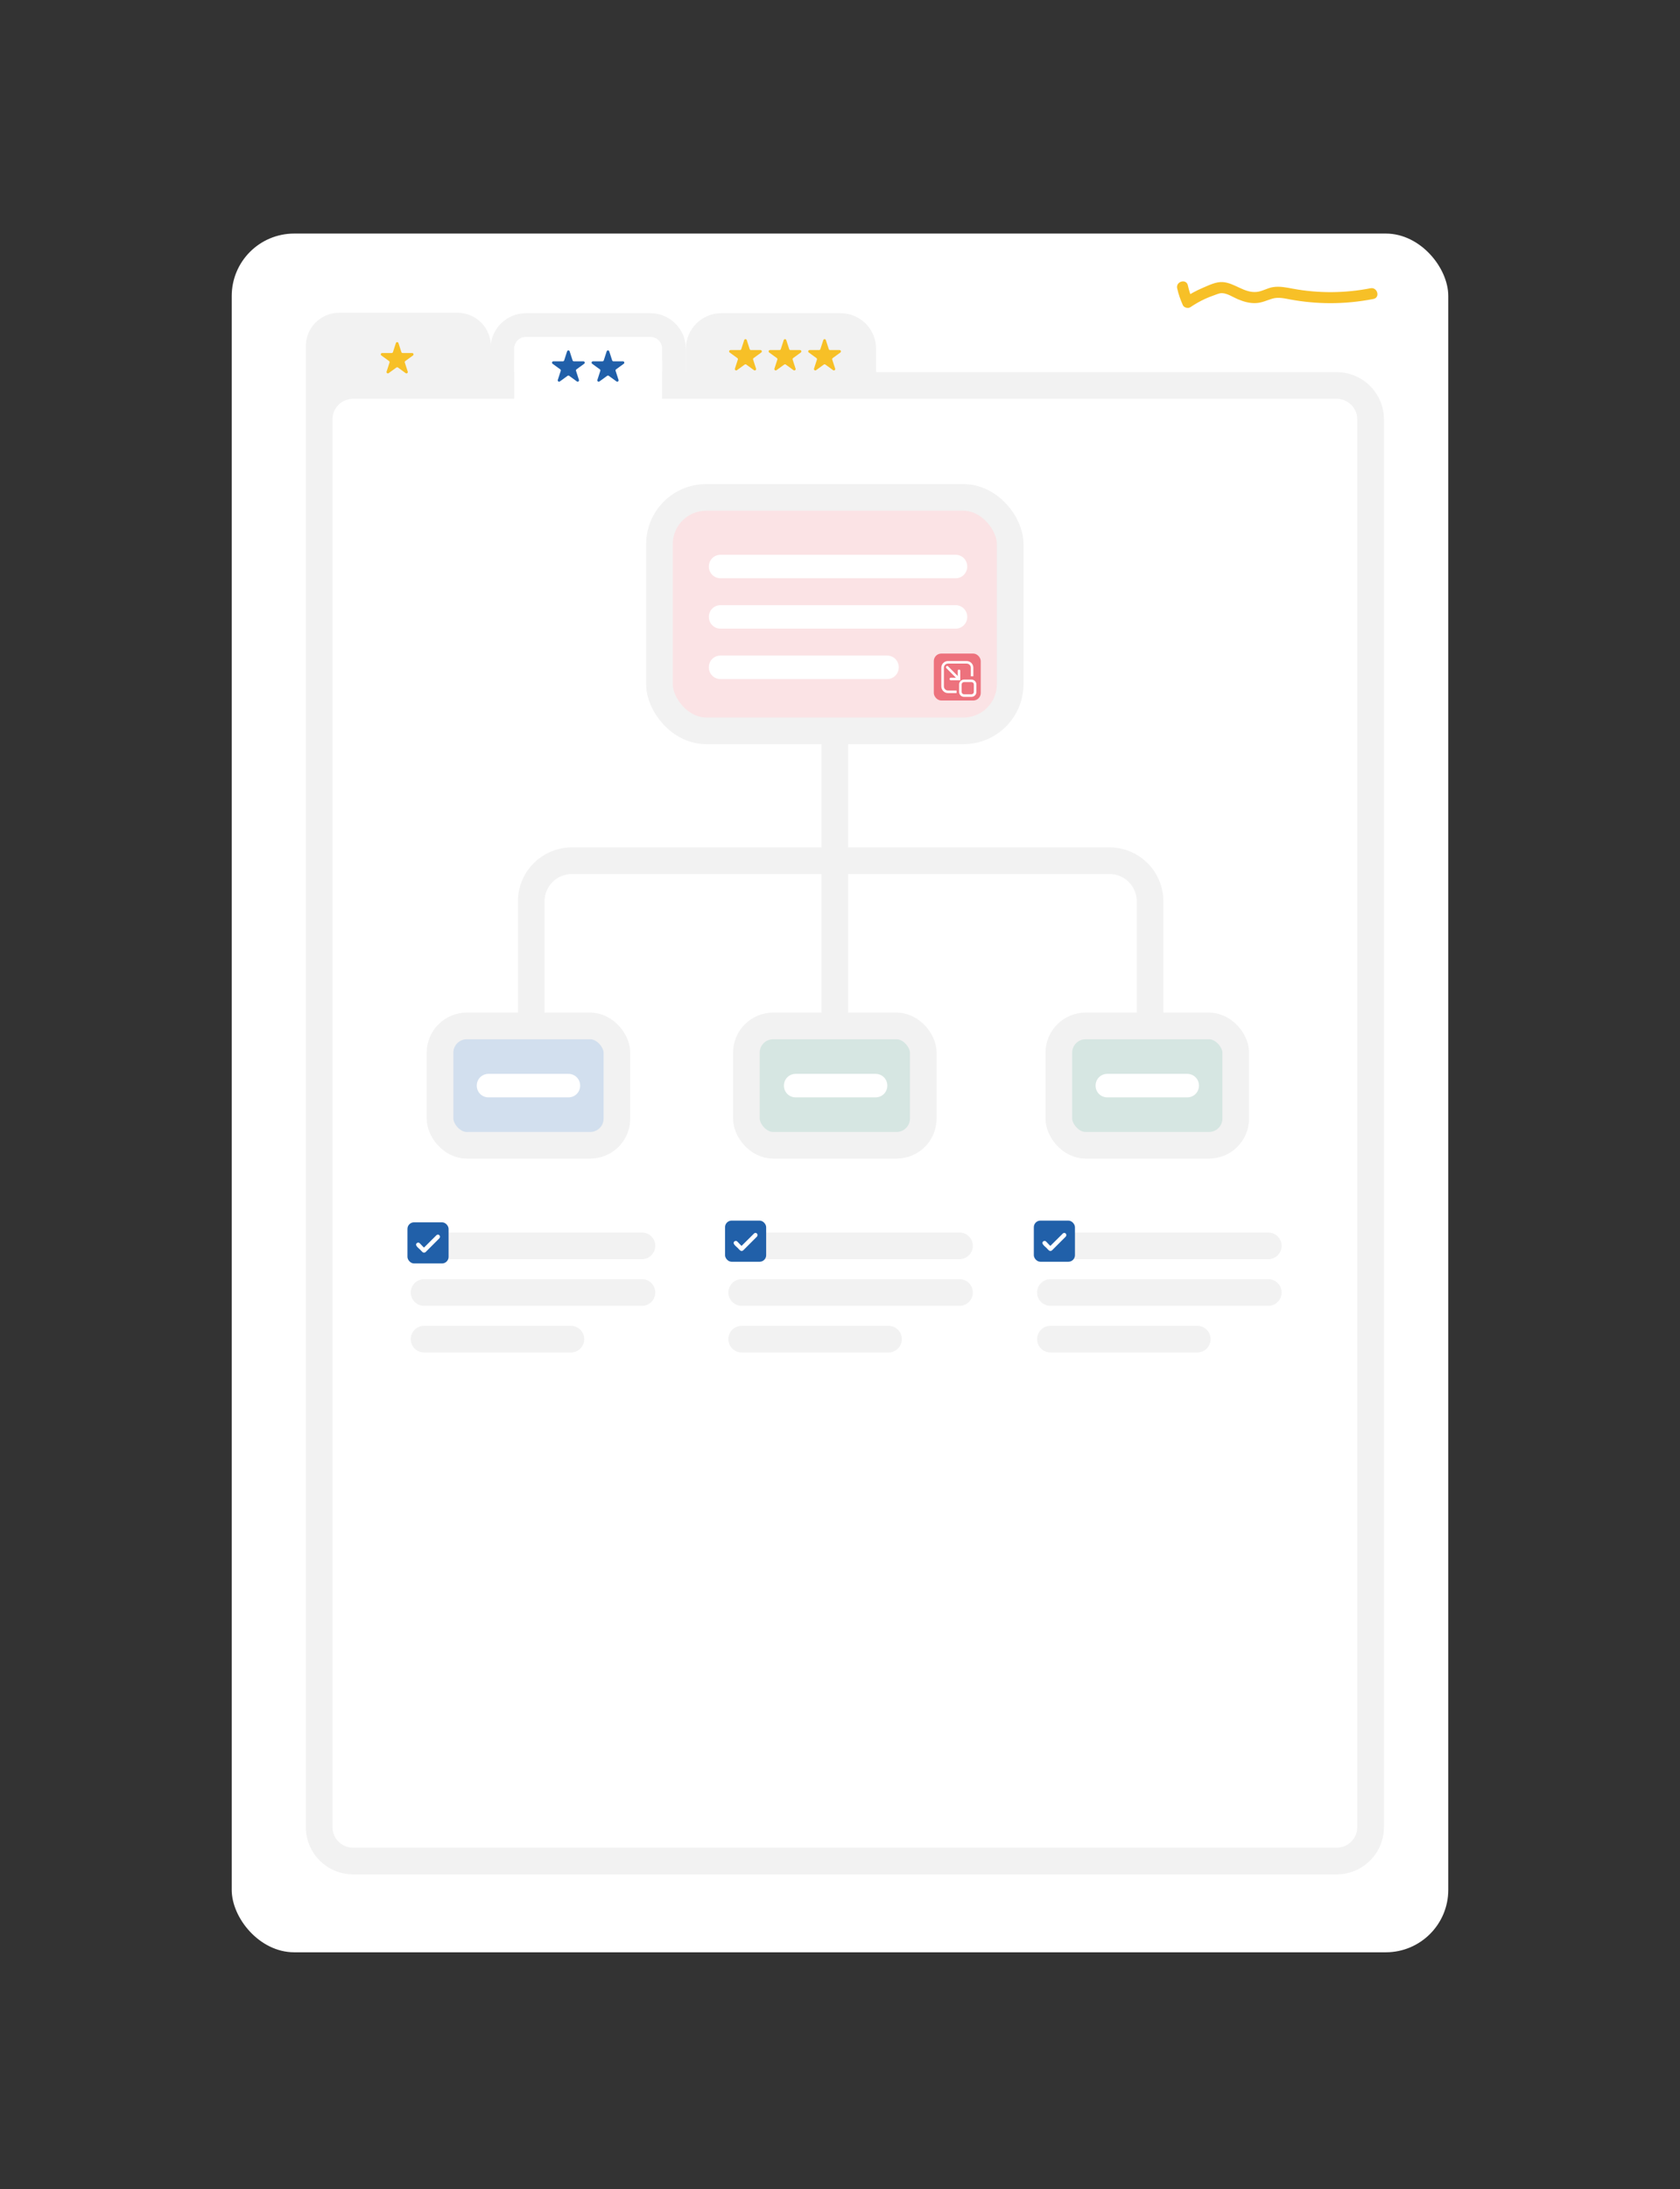 <?xml version="1.0" encoding="UTF-8"?>
<svg id="Layer_1" xmlns="http://www.w3.org/2000/svg" version="1.1" viewBox="0 0 567.46 739.14">
  <rect x="0" y="0" width="567.46" height="739.14" fill="#333333" stroke="none"/>
  <!-- Generator: Adobe Illustrator 29.8.1, SVG Export Plug-In . SVG Version: 2.1.1 Build 2)  -->
  <defs>
    <style>
      .st0 {
        fill: #d2dfee;
      }

      .st0, .st1, .st2, .st3, .st4, .st5, .st6, .st7, .st8 {
        stroke-miterlimit: 10;
      }

      .st0, .st1, .st2, .st3, .st4, .st6, .st7, .st8 {
        stroke: #f2f2f2;
      }

      .st0, .st2, .st3, .st6, .st7, .st8 {
        stroke-width: 9px;
      }

      .st1, .st9 {
        fill: #f2f2f2;
      }

      .st1, .st4 {
        stroke-width: 8px;
      }

      .st2, .st3, .st4 {
        fill: none;
      }

      .st2, .st5 {
        stroke-linecap: round;
      }

      .st10 {
        fill: #ed727d;
      }

      .st11, .st5 {
        fill: #fff;
      }

      .st12 {
        fill: #f7c027;
      }

      .st5 {
        stroke: #fff;
        stroke-width: 2px;
      }

      .st6 {
        fill: #e0edea;
      }

      .st7 {
        fill: #fbe3e5;
      }

      .st13 {
        fill: #2160a9;
      }

      .st14 {
        fill: #205fa9;
      }

      .st8 {
        fill: #d6e6e2;
      }
    </style>
  </defs>
  <rect class="st5" x="79.27" y="79.86" width="408.92" height="578.28" rx="20.08" ry="20.08"/>
  <rect class="st0" x="148.63" y="346.38" width="59.75" height="40.3" rx="9.03" ry="9.03"/>
  <rect class="st8" x="252.11" y="346.38" width="59.75" height="40.3" rx="9.03" ry="9.03"/>
  <rect class="st7" x="222.75" y="167.94" width="118.46" height="78.81" rx="15.77" ry="15.77"/>
  <rect class="st8" x="357.65" y="346.38" width="59.75" height="40.3" rx="9.03" ry="9.03"/>
  <path class="st3" d="M179.44,347.76v-43.47c0-7.56,6.13-13.69,13.69-13.69h181.64c7.56,0,13.69,6.13,13.69,13.69v43.47"/>
  <line class="st6" x1="281.98" y1="246.75" x2="281.98" y2="347.76"/>
  <path class="st11" d="M401.01,362.56h-26.98c-2.22,0-3.97,1.75-3.97,3.97s1.75,3.97,3.97,3.97h26.98c2.22,0,3.97-1.75,3.97-3.97s-1.75-3.97-3.97-3.97Z"/>
  <path class="st11" d="M295.74,362.56h-26.98c-2.22,0-3.97,1.75-3.97,3.97s1.75,3.97,3.97,3.97h26.98c2.22,0,3.97-1.75,3.97-3.97s-1.75-3.97-3.97-3.97Z"/>
  <path class="st11" d="M191.99,362.56h-26.98c-2.22,0-3.97,1.75-3.97,3.97s1.75,3.97,3.97,3.97h26.98c2.22,0,3.97-1.75,3.97-3.97s-1.75-3.97-3.97-3.97Z"/>
  <path class="st11" d="M243.4,212.25h79.34c2.22,0,3.97-1.75,3.97-3.97s-1.75-3.97-3.97-3.97h-79.34c-2.22,0-3.97,1.75-3.97,3.97s1.75,3.97,3.97,3.97Z"/>
  <path class="st11" d="M243.4,195.24h79.34c2.22,0,3.97-1.75,3.97-3.97s-1.75-3.97-3.97-3.97h-79.34c-2.22,0-3.97,1.75-3.97,3.97s1.75,3.97,3.97,3.97Z"/>
  <path class="st11" d="M303.58,225.3c0-2.22-1.75-3.97-3.97-3.97h-56.22c-2.22,0-3.97,1.75-3.97,3.97s1.75,3.97,3.97,3.97h56.22c2.22,0,3.97-1.75,3.97-3.97Z"/>
  <g>
    <rect class="st10" x="315.42" y="220.66" width="15.85" height="15.85" rx="2.53" ry="2.53"/>
    <g>
      <path class="st11" d="M323.1,234h-2.89c-1.25,0-2.26-1.01-2.26-2.26v-6.3c0-1.25,1.01-2.26,2.26-2.26h6.3c1.25,0,2.26,1.01,2.26,2.26v2.89h-.85v-2.89c0-.77-.63-1.4-1.4-1.4h-6.3c-.77,0-1.4.63-1.4,1.4v6.3c0,.77.63,1.4,1.4,1.4h2.89v.85Z"/>
      <path class="st11" d="M328.13,235.28h-2.5c-.92,0-1.67-.75-1.67-1.67v-2.5c0-.92.75-1.67,1.67-1.67h2.5c.92,0,1.67.75,1.67,1.67v2.5c0,.92-.75,1.67-1.67,1.67ZM325.63,230.29c-.45,0-.81.37-.81.81v2.5c0,.45.37.81.81.81h2.5c.45,0,.81-.37.81-.81v-2.5c0-.45-.36-.81-.81-.81h-2.5Z"/>
      <path class="st11" d="M323.77,229.53c-.11,0-.22-.04-.3-.13l-3.83-3.83c-.17-.17-.17-.44,0-.6s.44-.17.6,0l3.83,3.83c.17.17.17.44,0,.6-.08.08-.19.13-.3.13Z"/>
      <path class="st11" d="M324.35,229.68h-3.19c-.24,0-.43-.19-.43-.43s.19-.43.43-.43h2.34v-2.34c0-.24.19-.43.43-.43s.43.19.43.43v3.19Z"/>
    </g>
  </g>
  <g>
    <line class="st2" x1="143.24" y1="420.63" x2="216.83" y2="420.63"/>
    <line class="st2" x1="143.24" y1="436.38" x2="216.83" y2="436.38"/>
    <line class="st2" x1="143.24" y1="452.13" x2="192.84" y2="452.13"/>
  </g>
  <g>
    <rect class="st13" x="137.63" y="412.68" width="13.89" height="13.89" rx="2.22" ry="2.22"/>
    <path class="st11" d="M141.99,421.99c.48.46.93,1.31,1.74.77l4.69-4.69c.56-.69-.21-1.61-.95-1.08l-4.23,4.2c-.17.03-1.41-1.48-1.65-1.59-.43-.2-.98.07-1.05.54-.1.59,1.07,1.48,1.45,1.84Z"/>
  </g>
  <g>
    <line class="st2" x1="250.52" y1="420.63" x2="324.1" y2="420.63"/>
    <line class="st2" x1="250.52" y1="436.38" x2="324.1" y2="436.38"/>
    <line class="st2" x1="250.52" y1="452.13" x2="300.12" y2="452.13"/>
  </g>
  <g>
    <rect class="st13" x="244.9" y="412.11" width="13.89" height="13.89" rx="2.22" ry="2.22"/>
    <path class="st11" d="M249.26,421.42c.48.46.93,1.31,1.74.77l4.69-4.69c.56-.69-.21-1.61-.95-1.08l-4.23,4.2c-.17.03-1.41-1.48-1.65-1.59-.43-.2-.98.07-1.05.54-.1.59,1.07,1.48,1.45,1.84Z"/>
  </g>
  <g>
    <line class="st2" x1="354.81" y1="420.63" x2="428.4" y2="420.63"/>
    <line class="st2" x1="354.81" y1="436.38" x2="428.4" y2="436.38"/>
    <line class="st2" x1="354.81" y1="452.13" x2="404.41" y2="452.13"/>
  </g>
  <g>
    <rect class="st13" x="349.2" y="412.11" width="13.89" height="13.89" rx="2.22" ry="2.22"/>
    <path class="st11" d="M353.56,421.42c.48.46.93,1.31,1.74.77l4.69-4.69c.56-.69-.21-1.61-.95-1.08l-4.23,4.2c-.17.03-1.41-1.48-1.65-1.59-.43-.2-.98.07-1.05.54-.1.59,1.07,1.48,1.45,1.84Z"/>
  </g>
  <path class="st9" d="M451.51,125.65H165.79v-8.81c0-6.21-5.03-11.24-11.24-11.24h-40c-6.21,0-11.24,5.03-11.24,11.24v500.04c0,8.81,7.14,15.95,15.95,15.95h332.25c8.81,0,15.95-7.14,15.95-15.95V141.6c0-8.81-7.14-15.95-15.95-15.95ZM458.45,616.88c0,3.83-3.12,6.95-6.95,6.95H119.25c-3.83,0-6.95-3.12-6.95-6.95V141.6c0-3.83,3.12-6.95,6.95-6.95h332.25c3.83,0,6.95,3.12,6.95,6.95v475.28Z"/>
  <path class="st4" d="M169.67,132.86v-15.12c0-4.42,3.59-8.01,8.01-8.01h41.96c4.42,0,8.01,3.59,8.01,8.01v15.12"/>
  <rect class="st11" x="173.7" y="121.56" width="49.92" height="20.86"/>
  <path class="st1" d="M235.67,132.86v-15.12c0-4.42,3.59-8.01,8.01-8.01h40.23c4.42,0,8.01,3.59,8.01,8.01v15.12"/>
  <path class="st12" d="M133.88,124.09l-2.6,1.89c-.36.26-.83-.09-.7-.51l.99-3.06c.06-.19,0-.39-.16-.51l-2.6-1.89c-.36-.26-.17-.82.27-.82h3.22c.2,0,.37-.13.43-.31l.99-3.06c.14-.42.73-.42.86,0l.99,3.06c.06.19.24.31.43.31h3.22c.44,0,.62.56.27.82l-2.6,1.89c-.16.12-.23.32-.16.51l.99,3.06c.14.42-.34.77-.7.51l-2.6-1.89c-.16-.12-.37-.12-.53,0Z"/>
  <path class="st14" d="M191.71,126.89l-2.6,1.89c-.36.26-.83-.09-.7-.51l.99-3.06c.06-.19,0-.39-.16-.51l-2.6-1.89c-.36-.26-.17-.82.27-.82h3.22c.2,0,.37-.13.43-.31l.99-3.06c.14-.42.73-.42.86,0l.99,3.06c.06.19.24.31.43.31h3.22c.44,0,.62.56.27.82l-2.6,1.89c-.16.12-.23.32-.16.51l.99,3.06c.14.42-.34.77-.7.51l-2.6-1.89c-.16-.12-.37-.12-.53,0Z"/>
  <path class="st14" d="M205.08,126.89l-2.6,1.89c-.36.26-.83-.09-.7-.51l.99-3.06c.06-.19,0-.39-.16-.51l-2.6-1.89c-.36-.26-.17-.82.27-.82h3.22c.2,0,.37-.13.43-.31l.99-3.06c.14-.42.73-.42.86,0l.99,3.06c.06.19.24.31.43.31h3.22c.44,0,.62.56.27.82l-2.6,1.89c-.16.12-.23.32-.16.51l.99,3.06c.14.42-.34.77-.7.51l-2.6-1.89c-.16-.12-.37-.12-.53,0Z"/>
  <path class="st12" d="M251.53,123.09l-2.6,1.89c-.36.26-.83-.09-.7-.51l.99-3.06c.06-.19,0-.39-.16-.51l-2.6-1.89c-.36-.26-.17-.82.27-.82h3.22c.2,0,.37-.13.43-.31l.99-3.06c.14-.42.73-.42.86,0l.99,3.06c.06.19.24.31.43.31h3.22c.44,0,.62.56.27.82l-2.6,1.89c-.16.12-.23.32-.16.51l.99,3.06c.14.42-.34.77-.7.51l-2.6-1.89c-.16-.12-.37-.12-.53,0Z"/>
  <path class="st12" d="M264.88,123.09l-2.6,1.89c-.36.26-.83-.09-.7-.51l.99-3.06c.06-.19,0-.39-.16-.51l-2.6-1.89c-.36-.26-.17-.82.27-.82h3.22c.2,0,.37-.13.43-.31l.99-3.06c.14-.42.73-.42.86,0l.99,3.06c.06.19.24.31.43.31h3.22c.44,0,.62.56.27.82l-2.6,1.89c-.16.12-.23.32-.16.51l.99,3.06c.14.42-.34.77-.7.51l-2.6-1.89c-.16-.12-.37-.12-.53,0Z"/>
  <path class="st12" d="M278.25,123.09l-2.6,1.89c-.36.26-.83-.09-.7-.51l.99-3.06c.06-.19,0-.39-.16-.51l-2.6-1.89c-.36-.26-.17-.82.27-.82h3.22c.2,0,.37-.13.43-.31l.99-3.06c.14-.42.73-.42.86,0l.99,3.06c.06.19.24.31.43.31h3.22c.44,0,.62.56.27.82l-2.6,1.89c-.16.12-.23.32-.16.51l.99,3.06c.14.42-.34.77-.7.51l-2.6-1.89c-.16-.12-.37-.12-.53,0Z"/>
  <path class="st12" d="M397.62,97.34c.43,1.97,1.1,3.85,1.92,5.69.4.88,1.8,1.2,2.57.67,1.58-1.08,3.25-2.02,4.99-2.82.92-.42,1.86-.79,2.81-1.12.85-.3,1.95-.83,2.87-.79,1.81.07,3.71,1.37,5.34,2.06,1.91.81,4,1.41,6.1,1.3s3.64-.93,5.51-1.49c2.08-.62,4.17-.08,6.25.3,4.31.79,8.69,1.19,13.06,1.22,4.99.02,9.97-.46,14.87-1.42,2.37-.47,1.36-4.08-1-3.62-8.57,1.69-17.57,1.76-26.16.16-2.27-.42-4.52-.91-6.83-.53-1.89.31-3.58,1.44-5.49,1.62-4.18.39-7.38-3.04-11.4-3.33-2.27-.17-4.8,1.11-6.84,1.98-2.1.9-4.1,1.96-5.98,3.25l2.57.67c-.69-1.54-1.19-3.14-1.55-4.79-.51-2.36-4.13-1.36-3.62,1h0Z"/>
</svg>
